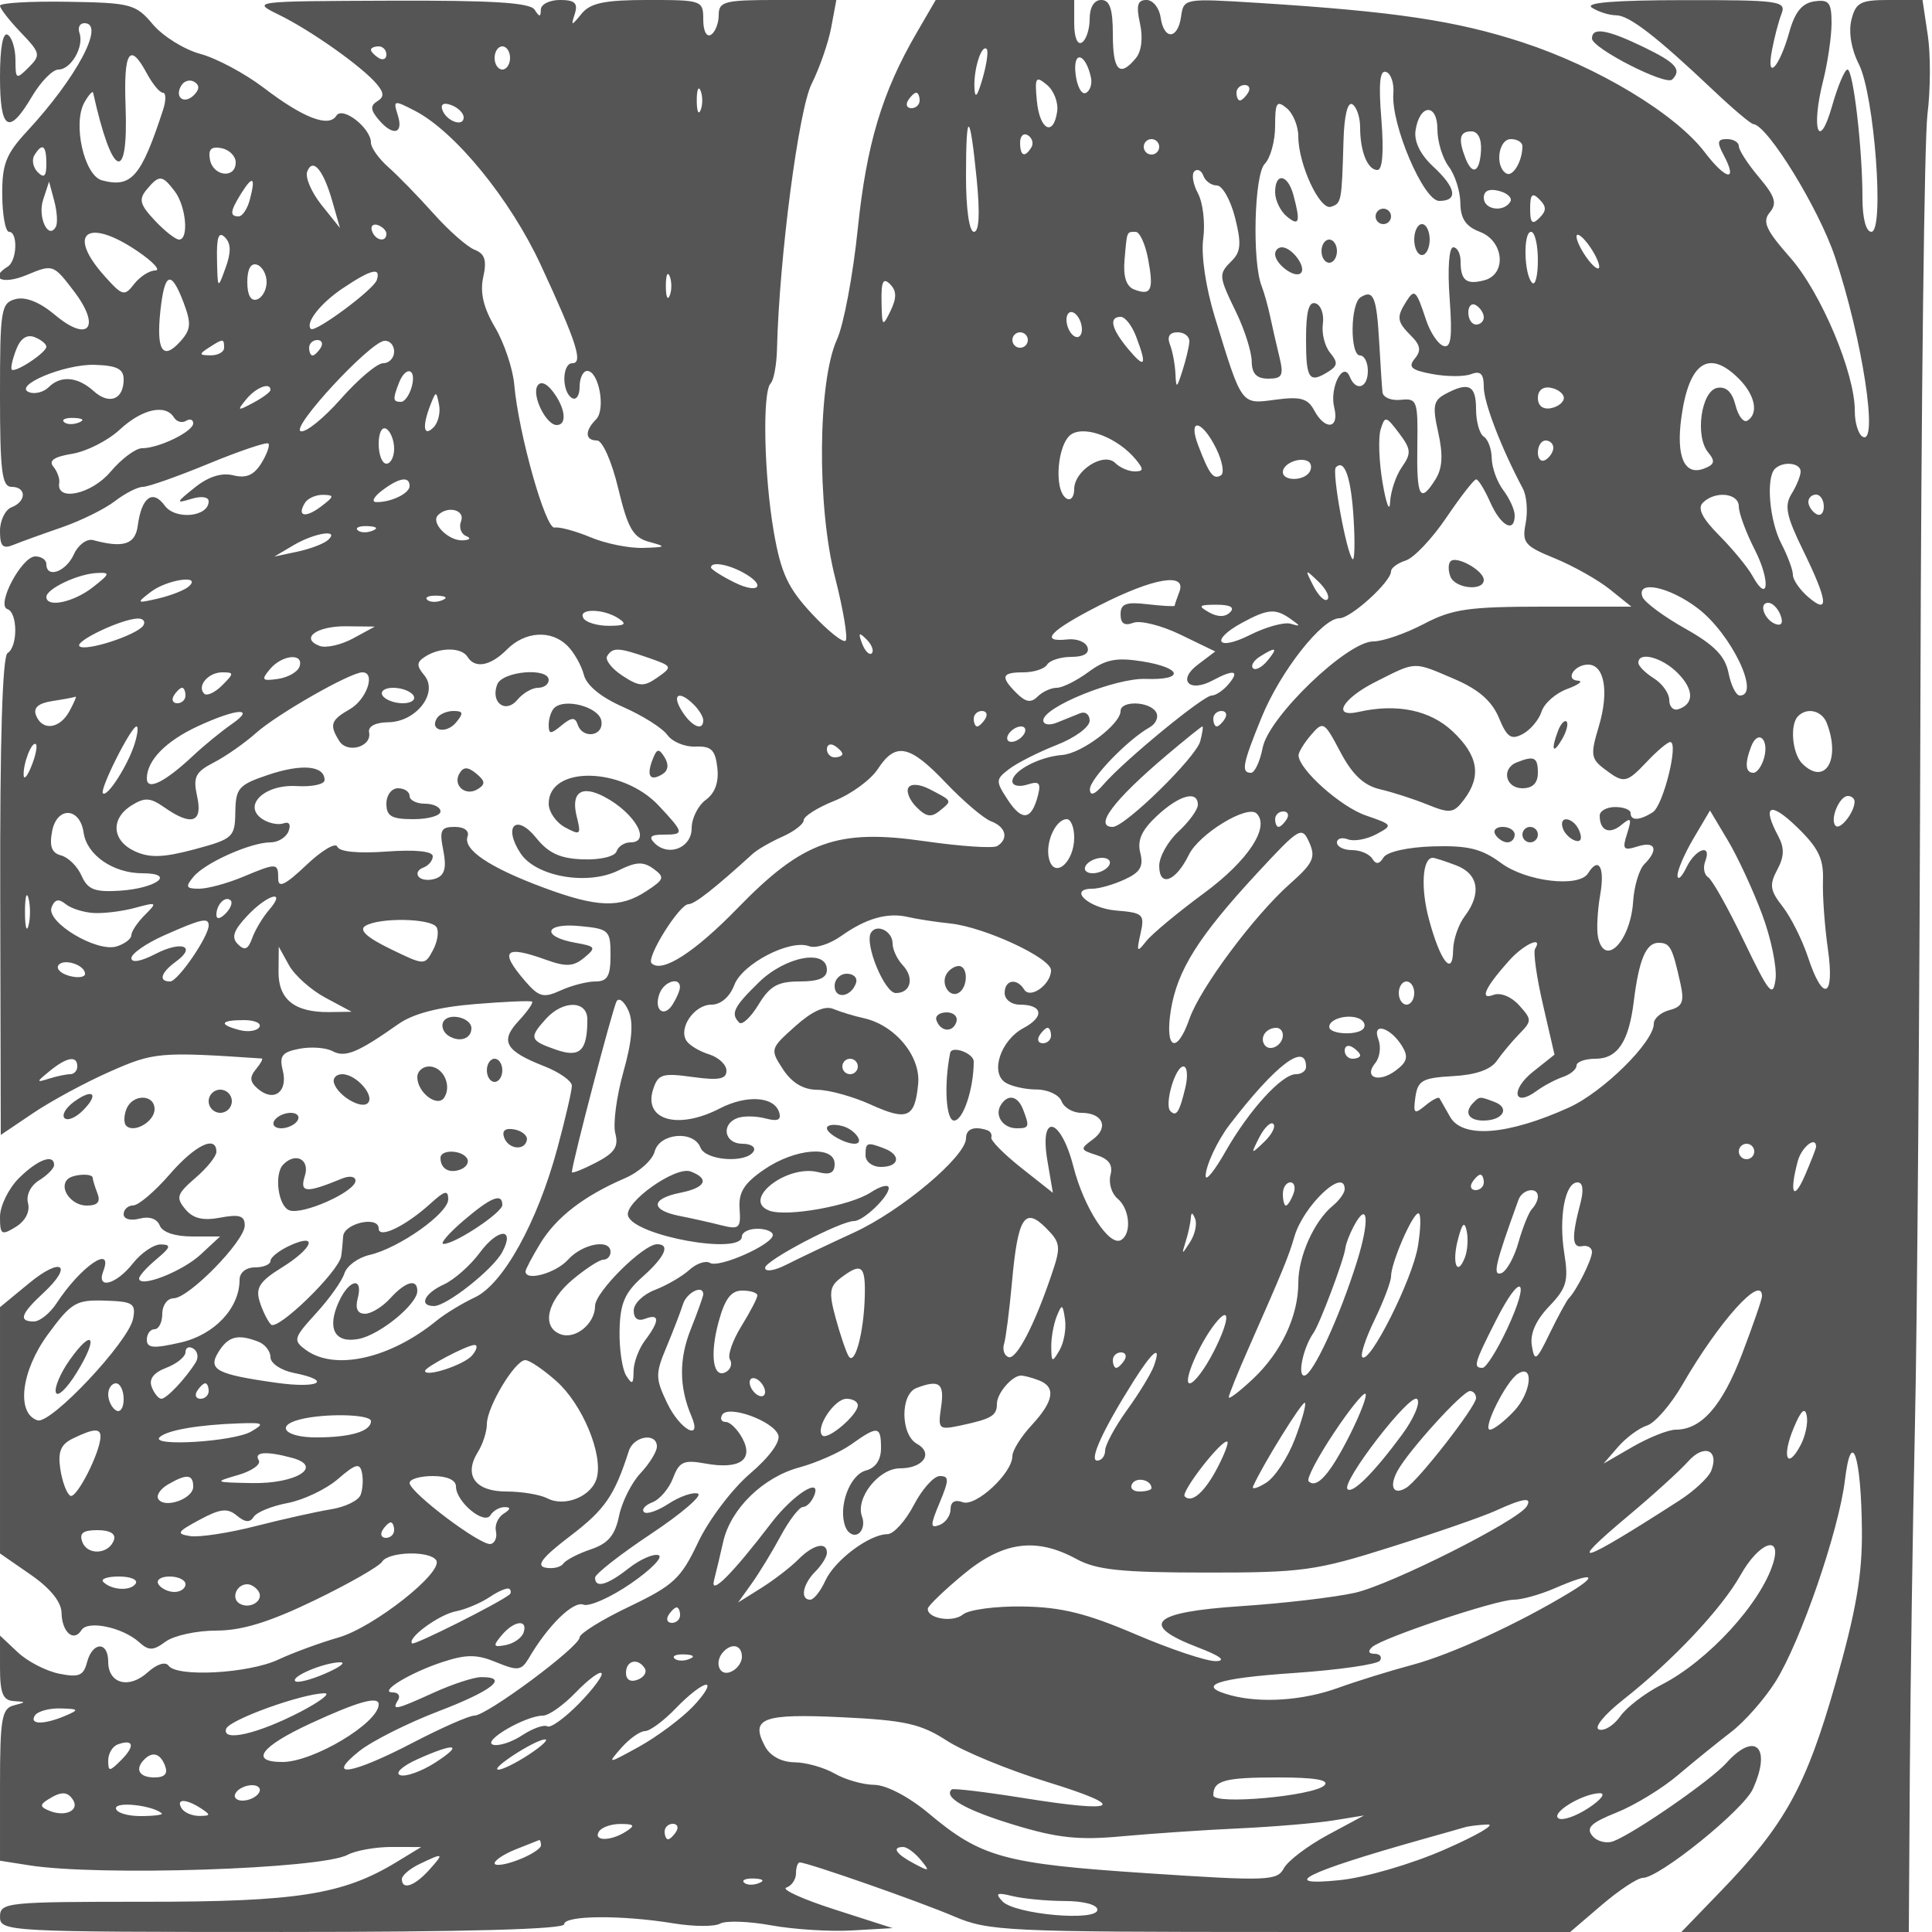 <svg xmlns="http://www.w3.org/2000/svg" version="1.0" width="250" height="250" viewBox="0 0 250 250" preserveAspectRatio="xMidYMid meet">
<g transform="translate(0,250) scale(0.01,-0.01)" fill="#555555" stroke="none">
<path d="M0 24926 c0 -36 122 -192 270 -347 254 -265 260 -292 100 -452 -160 -160 -170 -154 -170 96 0 146 -45 293 -100 327 -62 39 -100 -166 -100 -544 0 -694 113 -764 413 -256 114 193 268 350 343 350 164 0 335 299 272 475 -24 69 4 125 64 125 275 0 -98 -704 -743 -1400 -273 -295 -323 -425 -320 -825 2 -261 42 -475 88 -475 117 0 104 -375 -17 -450 -250 -155 -64 -238 244 -109 341 142 346 140 611 -207 358 -469 192 -676 -246 -307 -194 163 -377 236 -506 203 -190 -50 -203 -132 -203 -1242 0 -989 25 -1188 150 -1188 194 0 194 -189 0 -264 -82 -31 -150 -170 -150 -307 0 -199 36 -236 175 -179 96 39 378 141 625 226 248 86 557 238 688 340 132 101 294 184 362 184 67 0 451 135 852 301 401 165 748 282 771 260 22 -23 -19 -138 -91 -255 -96 -155 -196 -198 -362 -157 -152 38 -323 -16 -500 -158 -245 -196 -249 -209 -45 -147 129 40 225 27 225 -31 0 -202 -429 -245 -568 -56 -156 215 -300 109 -349 -257 -32 -246 -185 -295 -579 -189 -81 21 -193 -62 -249 -186 -102 -225 -355 -314 -355 -125 0 55 -64 100 -143 100 -176 0 -511 -632 -361 -682 134 -45 136 -487 2 -569 -67 -41 -100 -1147 -95 -3149 l7 -3086 420 283 c231 156 678 398 994 537 567 251 645 258 1963 169 21 -2 -14 -65 -76 -140 -86 -104 -78 -166 33 -258 204 -169 384 -30 315 244 -47 188 -10 237 216 280 150 29 344 15 430 -32 162 -86 326 -18 852 353 189 133 519 219 988 257 388 32 721 46 740 32 19 -14 -59 -126 -173 -249 -246 -264 -176 -389 333 -588 195 -77 355 -190 355 -252 0 -63 -84 -425 -187 -807 -258 -957 -702 -1760 -1068 -1931 -162 -76 -385 -211 -495 -301 -602 -492 -1318 -653 -1692 -379 -169 124 -161 152 131 473 172 187 337 420 368 518 31 97 177 204 325 238 382 88 1018 538 1018 720 0 123 -45 113 -225 -51 -324 -295 -675 -465 -675 -327 0 169 -449 68 -460 -103 -5 -82 -16 -197 -25 -254 -29 -200 -826 -975 -909 -885 -46 49 -113 186 -148 304 -52 171 6 258 289 433 404 250 478 455 103 284 -137 -63 -250 -152 -250 -198 0 -46 -90 -84 -200 -84 -116 0 -200 -67 -200 -160 0 -367 -324 -712 -763 -812 -351 -81 -437 -73 -437 36 0 75 45 136 100 136 55 0 100 90 100 200 0 110 66 200 146 200 197 0 921 741 921 942 0 126 -68 148 -315 102 -227 -43 -354 -12 -455 110 -124 149 -108 197 131 403 150 128 272 281 272 338 0 222 -276 88 -606 -293 -189 -218 -400 -398 -469 -400 -69 -1 -125 -52 -125 -114 0 -63 89 -88 206 -57 126 33 227 -2 261 -89 33 -87 196 -142 418 -142 l363 0 -252 -234 c-240 -222 -796 -438 -796 -309 0 34 101 145 225 249 184 154 195 188 57 191 -92 2 -256 -110 -364 -247 -215 -273 -474 -341 -382 -100 137 357 -292 63 -604 -414 -85 -130 -217 -236 -294 -236 -202 0 -170 97 120 366 396 367 240 477 -183 128 l-375 -309 0 -1593 0 -1594 396 -274 c253 -175 398 -353 400 -493 5 -252 158 -386 258 -225 81 131 531 37 746 -156 126 -113 181 -112 344 8 107 78 402 142 655 142 332 0 688 110 1270 391 444 215 838 440 875 500 82 132 621 146 701 18 95 -154 -808 -866 -1264 -998 -237 -68 -589 -197 -781 -287 -384 -179 -1310 -230 -1419 -78 -40 56 -152 21 -271 -87 -242 -219 -510 -146 -510 138 0 267 -203 262 -274 -7 -45 -174 -106 -199 -360 -148 -169 34 -410 158 -536 277 l-230 216 0 -418 c0 -326 38 -420 175 -429 167 -11 167 -13 0 -57 -152 -40 -175 -177 -175 -1027 l0 -982 375 -59 c905 -144 3778 -49 4122 135 104 56 362 102 571 102 l382 -1 -317 -193 c-693 -422 -1285 -516 -3258 -515 -1795 0 -1875 -8 -1875 -195 0 -191 93 -196 3650 -196 2367 0 3650 35 3650 100 0 116 744 122 1418 11 257 -42 527 -44 600 -3 72 41 370 31 660 -22 291 -53 763 -83 1050 -66 l522 30 -750 241 c-412 132 -694 260 -625 283 69 24 125 106 125 184 0 78 22 142 48 142 101 0 1551 -507 1999 -699 443 -190 683 -201 4220 -201 l3751 0 409 350 c225 192 464 350 531 350 213 0 1300 878 1423 1149 247 540 32 754 -341 339 -202 -226 -1186 -907 -1461 -1013 -91 -35 -214 -4 -274 69 -86 104 -18 169 314 302 233 93 592 312 797 487 205 174 514 424 686 556 172 131 429 423 572 649 324 514 820 1952 899 2608 84 696 211 321 220 -650 5 -577 -75 -1043 -343 -1982 -380 -1333 -654 -1829 -1486 -2689 l-507 -525 1471 0 1472 0 13 2075 c8 1141 37 3155 66 4475 30 1320 61 5550 71 9400 10 3850 51 7257 91 7571 40 314 42 775 4 1025 l-68 454 -428 0 c-376 0 -435 -31 -492 -257 -39 -157 -2 -381 97 -575 201 -398 333 -2168 161 -2168 -69 0 -115 175 -115 435 0 643 -119 1665 -194 1665 -35 0 -126 -214 -200 -475 -170 -595 -274 -299 -115 329 60 239 109 575 109 747 0 266 -33 308 -222 281 -159 -23 -252 -136 -325 -399 -130 -462 -302 -641 -224 -233 31 165 87 379 125 475 62 161 -37 175 -1268 173 -900 -1 -1287 -33 -1186 -98 83 -53 223 -98 312 -98 171 -2 518 -270 1265 -977 247 -234 477 -428 511 -431 186 -17 845 -1090 1056 -1717 354 -1057 569 -2459 356 -2327 -55 34 -100 183 -99 331 2 490 -436 1530 -834 1983 -316 359 -366 467 -267 586 98 118 71 206 -139 456 -144 170 -261 351 -261 402 0 50 -69 92 -154 92 -124 0 -132 -39 -41 -209 187 -350 31 -325 -247 40 -381 499 -1381 1101 -2358 1421 -858 280 -1651 399 -3417 510 -960 60 -966 59 -1000 -176 -42 -300 -223 -308 -265 -11 -18 124 -100 225 -183 225 -116 0 -135 -70 -84 -304 41 -186 20 -361 -54 -450 -209 -252 -297 -162 -297 304 0 333 -39 450 -150 450 -92 0 -150 -94 -150 -244 0 -134 -45 -272 -100 -306 -58 -36 -100 66 -100 244 l0 306 -896 0 -896 0 -247 -425 c-447 -769 -649 -1441 -762 -2540 -62 -597 -182 -1238 -268 -1426 -249 -545 -262 -2155 -26 -3079 107 -420 169 -789 137 -821 -31 -32 -228 125 -436 348 -310 333 -400 525 -493 1058 -127 733 -150 1814 -41 1924 40 40 77 239 82 442 29 1180 280 3102 449 3435 101 202 215 528 252 725 l67 359 -761 0 c-687 0 -761 -19 -761 -194 0 -107 -45 -222 -100 -256 -57 -35 -100 49 -100 194 0 251 -15 256 -714 256 -558 0 -745 -38 -858 -175 -137 -167 -142 -167 -89 0 42 134 -3 175 -192 175 -136 0 -248 -56 -249 -125 -1 -99 -17 -99 -80 -1 -58 92 -548 122 -1873 117 -1790 -7 -1794 -7 -1433 -184 413 -202 1078 -673 1263 -895 96 -115 97 -167 6 -223 -90 -56 -87 -112 13 -231 185 -224 331 -196 254 49 -63 199 -54 201 221 59 520 -269 1234 -1144 1629 -1996 463 -999 550 -1270 409 -1270 -135 0 -141 -367 -7 -450 55 -34 100 31 100 144 0 113 44 206 98 206 151 0 243 -499 115 -627 -149 -149 -143 -273 12 -273 71 0 191 -270 275 -622 125 -518 192 -633 400 -690 228 -62 222 -69 -78 -78 -181 -6 -488 56 -682 138 -194 81 -403 137 -464 125 -116 -24 -466 1215 -522 1851 -18 206 -130 538 -248 739 -151 255 -197 451 -153 651 48 217 21 302 -110 353 -95 36 -335 247 -533 469 -198 221 -461 492 -585 601 -124 110 -225 251 -225 316 0 190 -369 478 -448 349 -97 -156 -428 -29 -941 363 -242 184 -610 381 -818 437 -208 56 -484 228 -614 381 -222 264 -283 281 -1107 294 -480 8 -872 -15 -872 -51z m5000 -632 c0 -58 -45 -78 -100 -44 -55 34 -100 82 -100 106 0 24 45 44 100 44 55 0 100 -48 100 -106z m1600 -44 c0 -82 -45 -150 -100 -150 -55 0 -100 68 -100 150 0 83 45 150 100 150 55 0 100 -67 100 -150z m6115 -264 c-69 -238 -100 -273 -106 -119 -10 243 93 565 159 498 24 -24 0 -194 -53 -379z m-10815 64 c74 -137 167 -250 208 -250 41 0 42 -101 1 -225 -283 -865 -408 -1009 -788 -909 -233 60 -385 742 -226 1014 54 94 104 148 110 120 246 -1108 458 -1196 420 -175 -27 712 54 838 275 425z m12217 -53 c18 -84 -12 -174 -67 -200 -55 -26 -115 88 -133 253 -33 305 131 262 200 -53z m3913 -207 c-32 -399 390 -1390 593 -1390 250 0 220 170 -81 448 -163 152 -246 321 -225 463 51 345 283 358 283 16 0 -159 66 -376 147 -483 81 -107 148 -319 150 -471 2 -203 71 -304 253 -373 312 -119 350 -550 56 -627 -232 -61 -306 -2 -306 244 0 101 -43 183 -95 183 -55 0 -75 -277 -47 -659 37 -507 18 -650 -80 -617 -70 23 -171 174 -224 334 -129 391 -150 410 -258 239 -128 -203 -120 -259 64 -443 121 -121 133 -192 47 -295 -90 -109 -44 -149 227 -199 187 -35 413 -36 503 -1 122 46 163 4 163 -167 0 -201 227 -791 505 -1313 51 -94 67 -296 37 -450 -49 -253 -14 -295 377 -454 237 -97 557 -277 711 -400 l280 -225 -1130 0 c-978 0 -1187 -30 -1558 -225 -236 -124 -529 -225 -652 -225 -337 0 -1352 -975 -1431 -1375 -35 -179 -103 -325 -151 -325 -131 0 -110 112 137 717 243 596 783 1283 1008 1283 148 0 667 472 667 607 0 44 86 107 190 140 105 33 341 282 525 554 184 272 358 495 386 496 27 2 110 -132 183 -297 136 -307 316 -404 316 -169 0 72 -66 218 -147 325 -81 107 -148 293 -150 413 -2 121 -48 247 -103 281 -55 34 -100 194 -100 356 0 310 -95 357 -396 196 -157 -84 -170 -157 -93 -500 64 -287 54 -460 -34 -602 -201 -321 -247 -239 -237 425 9 591 -2 624 -215 601 -124 -13 -230 32 -236 100 -7 68 -26 364 -43 658 -33 575 -74 672 -239 570 -135 -83 -141 -754 -7 -754 55 0 100 -90 100 -200 0 -221 -155 -271 -234 -75 -86 212 -265 -144 -201 -399 69 -276 -117 -302 -260 -35 -83 154 -177 180 -500 137 -450 -60 -431 -86 -786 1072 -117 385 -179 798 -149 1014 27 200 -4 462 -68 583 -65 121 -86 250 -46 287 39 36 91 10 116 -59 25 -69 103 -125 174 -125 71 0 177 -186 235 -414 84 -331 76 -443 -38 -557 -179 -179 -178 -193 57 -679 106 -220 195 -501 197 -625 2 -161 63 -225 215 -225 180 0 201 41 145 275 -37 151 -91 388 -120 525 -29 138 -80 318 -112 400 -124 318 -95 1444 41 1580 73 74 134 294 134 489 0 305 21 338 150 231 83 -68 150 -233 150 -365 0 -361 278 -959 423 -911 136 46 139 61 162 857 9 325 54 507 115 469 55 -34 100 -168 100 -298 0 -313 97 -552 224 -552 66 0 84 238 51 655 -38 465 -20 643 61 614 63 -21 105 -147 94 -279z m-15520 -20 c-128 -128 -258 -29 -163 125 37 60 113 80 169 45 68 -42 66 -98 -6 -170z m11170 -211 c-48 -334 -227 -242 -263 135 -29 307 -15 329 130 208 90 -74 149 -228 133 -343z m-4614 16 c-28 -69 -50 -12 -50 125 0 138 22 194 50 125 28 -69 28 -181 0 -250z m7084 225 c-34 -55 -82 -100 -106 -100 -24 0 -44 45 -44 100 0 55 48 100 106 100 58 0 78 -45 44 -100z m-4250 -100 c0 -55 -48 -100 -106 -100 -58 0 -78 45 -44 100 34 55 82 100 106 100 24 0 44 -45 44 -100z m-5900 -219 c0 -131 -227 -49 -277 100 -24 73 21 96 119 58 87 -33 158 -104 158 -158z m6639 -806 c43 -439 31 -675 -36 -675 -61 0 -103 293 -103 717 0 873 50 858 139 -42z m707 418 c-86 -139 -146 -113 -146 63 0 86 46 128 102 93 56 -35 75 -105 44 -156z m5818 -43 c-16 -283 -113 -327 -203 -92 -95 247 -73 342 78 342 86 0 134 -96 125 -250z m-4164 50 c0 -55 -45 -100 -100 -100 -55 0 -100 45 -100 100 0 55 45 100 100 100 55 0 100 -45 100 -100z m4700 8 c0 -195 -125 -404 -210 -352 -149 92 -101 444 60 444 83 0 150 -41 150 -92z m-19100 -228 c0 -162 -30 -190 -111 -109 -61 61 -81 160 -44 220 103 168 155 130 155 -111z m2450 19 c0 -215 -291 -184 -333 35 -25 134 15 174 149 149 101 -20 184 -103 184 -184z m1251 -506 l98 -343 -238 297 c-131 164 -214 358 -186 432 72 187 209 25 326 -386z m-2040 132 c147 -194 186 -625 56 -625 -45 0 -187 111 -314 247 -193 205 -211 273 -105 400 161 194 200 192 363 -22z m973 -104 c-31 -122 -97 -221 -146 -221 -118 0 -111 66 33 297 150 239 189 213 113 -76z m-2511 -355 c-97 -177 -239 124 -165 349 l77 235 67 -250 c37 -137 46 -288 21 -334z m18820 323 c-87 -142 -343 -103 -343 52 0 91 70 122 199 88 109 -28 174 -92 144 -140z m377 -209 c-93 -93 -120 -67 -120 120 0 187 27 213 120 120 93 -93 93 -147 0 -240z m-14920 -205 c0 -117 -146 -88 -187 38 -21 61 13 95 75 75 61 -21 112 -72 112 -113z m-3221 -225 c202 -137 306 -250 230 -250 -75 0 -198 -79 -273 -175 -126 -163 -152 -156 -386 106 -494 554 -219 759 429 319z m1140 -216 c-102 -281 -103 -280 -111 111 -6 290 22 365 103 284 79 -79 81 -194 8 -395z m11938 111 c75 -399 40 -476 -181 -391 -101 39 -143 165 -125 377 33 385 26 369 144 369 53 0 126 -160 162 -355z m5043 -12 c0 -201 -33 -333 -74 -293 -106 107 -119 660 -14 660 48 0 88 -165 88 -367z m794 -83 c0 -55 -66 -13 -147 94 -81 107 -147 239 -147 294 0 55 66 13 147 -94 81 -107 147 -239 147 -294z m-17244 -200 c0 -101 -56 -202 -125 -225 -79 -26 -125 56 -125 225 0 169 46 251 125 225 69 -23 125 -124 125 -225z m1425 25 c-40 -123 -799 -685 -852 -631 -76 76 122 330 407 522 374 251 503 283 445 109z m3791 -200 c-28 -69 -50 -12 -50 125 0 138 22 194 50 125 28 -69 28 -181 0 -250z m-6289 -94 c101 -270 94 -347 -46 -502 -225 -248 -310 -115 -256 396 55 507 139 537 302 106z m9147 -103 c-104 -214 -111 -207 -117 117 -5 263 21 317 110 228 86 -86 88 -176 7 -345z m7676 -84 c0 -52 -45 -94 -100 -94 -55 0 -100 70 -100 156 0 86 45 128 100 94 55 -34 100 -104 100 -156z m-5200 -156 c0 -82 -45 -122 -100 -88 -55 34 -100 129 -100 212 0 82 45 122 100 88 55 -34 100 -129 100 -212z m702 -95 c144 -378 115 -421 -105 -157 -217 260 -252 414 -95 414 57 0 147 -115 200 -257z m-14102 -130 c0 -75 -405 -343 -448 -295 -16 18 9 133 56 255 55 146 138 203 238 165 85 -33 154 -89 154 -125z m12700 87 c0 -55 -45 -100 -100 -100 -55 0 -100 45 -100 100 0 55 45 100 100 100 55 0 100 -45 100 -100z m2090 -25 c-5 -69 -46 -237 -90 -375 -74 -230 -81 -233 -90 -33 -6 119 -37 288 -71 375 -40 104 -5 158 100 158 89 0 157 -56 151 -125z m-12490 -75 c0 -55 -79 -99 -175 -98 -150 1 -153 15 -25 98 189 122 200 122 200 0z m1250 0 c-34 -55 -82 -100 -106 -100 -24 0 -44 45 -44 100 0 55 48 100 106 100 58 0 78 -45 44 -100z m950 -50 c0 -82 -64 -150 -142 -150 -77 0 -323 -207 -546 -460 -222 -252 -457 -442 -521 -420 -133 44 895 1155 1084 1170 69 5 125 -57 125 -140z m-3500 -360 c0 -261 -187 -333 -389 -150 -207 187 -426 205 -582 49 -61 -61 -172 -91 -245 -67 -237 80 445 369 841 357 288 -9 375 -53 375 -189z m20900 10 c211 -211 260 -451 111 -543 -49 -31 -119 60 -154 200 -43 171 -121 245 -236 224 -208 -40 -291 -627 -117 -836 94 -113 83 -156 -53 -208 -254 -98 -365 152 -294 663 98 713 356 887 743 500z m-17171 -100 c-29 -110 -92 -200 -141 -200 -104 0 -108 32 -27 242 88 229 230 194 168 -42z m-1829 -46 c0 -26 -101 -101 -225 -167 -204 -109 -212 -104 -88 47 128 155 313 225 313 120z m16736 -104 c0 -55 -76 -115 -168 -132 -102 -20 -168 32 -168 132 0 100 66 152 168 132 92 -17 168 -77 168 -132z m-14627 -381 c-130 -130 -148 15 -37 298 70 176 73 176 109 -3 21 -102 -11 -234 -72 -295z m-3358 129 c35 -56 105 -75 156 -44 51 32 93 17 93 -32 0 -106 -443 -322 -661 -322 -84 0 -267 -137 -409 -305 -244 -290 -704 -391 -664 -145 10 55 -25 150 -76 212 -64 77 11 128 244 166 186 30 463 171 616 313 288 267 591 335 701 157z m-1232 -66 c-72 -29 -159 -26 -192 8 -33 33 26 56 131 52 117 -5 141 -28 61 -60z m17122 -575 c-78 -111 -146 -315 -153 -454 -6 -139 -50 -28 -97 247 -47 275 -58 586 -26 692 56 180 69 177 238 -46 157 -208 162 -262 38 -439z m-13041 237 c0 -107 -45 -194 -100 -194 -55 0 -100 115 -100 256 0 145 43 229 100 194 55 -34 100 -149 100 -256z m9595 -137 c107 -130 105 -157 -13 -157 -78 0 -191 49 -250 108 -148 148 -532 -96 -532 -338 0 -100 -45 -154 -100 -120 -171 106 -117 730 72 836 189 106 596 -57 823 -329z m1040 144 c82 -165 111 -323 64 -352 -97 -59 -151 12 -294 387 -138 363 45 336 230 -35z m4365 5 c0 -52 -45 -122 -100 -156 -55 -34 -100 8 -100 94 0 86 45 156 100 156 55 0 100 -42 100 -94z m-3154 -313 c-75 -120 -346 -121 -346 -1 0 108 217 200 327 138 42 -24 50 -86 19 -137z m570 -610 c19 -312 12 -545 -14 -518 -80 80 -271 1133 -216 1188 113 113 198 -134 230 -670z m5784 616 c0 -56 -53 -186 -117 -289 -96 -154 -68 -288 150 -734 320 -654 340 -837 67 -603 -110 94 -200 224 -200 288 0 64 -67 245 -149 403 -154 294 -202 851 -84 969 103 103 333 79 333 -34z m-18000 -188 c0 -96 -243 -213 -433 -208 -64 2 -30 69 77 150 220 167 356 189 356 58z m-1143 -263 c-205 -156 -320 -131 -211 45 36 59 142 106 235 104 148 -3 145 -21 -24 -149z m18343 -2 c0 -85 93 -337 207 -560 206 -404 177 -714 -32 -335 -60 109 -253 343 -427 519 -222 223 -286 352 -213 425 158 158 465 126 465 -49z m1100 -2 c0 -86 -45 -128 -100 -94 -55 34 -100 104 -100 156 0 52 45 94 100 94 55 0 100 -70 100 -156z m-17634 -188 c-30 -78 -1 -165 65 -192 69 -28 51 -52 -44 -56 -186 -9 -418 228 -319 326 126 127 354 67 298 -78z m-1147 -124 c-72 -29 -159 -26 -192 8 -33 33 26 56 131 52 117 -5 141 -28 61 -60z m-574 -119 c-52 -48 -230 -116 -395 -151 l-300 -64 250 148 c274 161 602 210 445 67z m5362 -417 c318 -170 218 -293 -107 -131 -165 82 -300 169 -300 192 0 77 209 45 407 -61z m-8407 -196 c-250 -195 -600 -268 -600 -124 0 104 405 297 650 309 181 10 176 -8 -50 -185z m15977 -156 c-33 -34 -115 44 -181 172 -114 224 -111 226 61 61 100 -95 154 -200 120 -233z m-14732 169 c-52 -48 -230 -118 -395 -157 -285 -66 -290 -62 -100 84 210 161 664 228 495 73z m12816 -71 c-34 -87 -61 -168 -61 -180 0 -12 -157 -3 -350 19 -280 33 -350 7 -350 -131 0 -118 51 -152 164 -109 90 35 366 -34 613 -154 l448 -217 -226 -171 c-267 -201 -111 -366 192 -204 275 148 355 130 209 -45 -68 -82 -168 -150 -221 -150 -109 0 -1131 -840 -1399 -1150 -115 -133 -174 -155 -177 -65 -3 134 487 643 774 804 83 47 120 136 81 198 -86 140 -458 150 -458 12 0 -169 -502 -548 -753 -568 -299 -23 -647 -207 -647 -341 0 -57 86 -76 192 -43 155 50 181 23 138 -144 -83 -317 -205 -334 -390 -52 -159 243 -158 264 21 400 104 79 380 218 614 310 234 91 425 232 425 313 0 81 -56 124 -125 96 -69 -28 -204 -82 -300 -121 -97 -39 -175 -26 -175 29 0 173 933 551 1325 537 508 -18 476 143 -45 227 -336 53 -474 26 -696 -138 -152 -112 -336 -204 -410 -204 -74 0 -185 -51 -248 -114 -84 -84 -153 -73 -270 43 -215 215 -197 271 88 271 134 0 272 45 306 100 34 55 175 100 314 100 159 0 236 46 208 125 -24 69 -140 114 -258 101 -374 -41 -228 114 414 441 700 357 1130 429 1033 175z m6710 -215 c431 -329 815 -1127 542 -1127 -49 0 -114 131 -146 292 -44 219 -183 362 -562 575 -276 155 -524 339 -551 408 -86 224 346 135 717 -148z m-16252 105 c-72 -29 -159 -26 -192 8 -33 33 26 56 131 52 117 -5 141 -28 61 -60z m10198 -155 c-64 -64 -159 -64 -273 0 -147 83 -132 98 98 98 178 0 239 -34 175 -98z m7122 -35 c38 -98 15 -143 -58 -119 -149 50 -231 277 -100 277 54 0 125 -71 158 -158z m-15039 -42 c117 -76 91 -97 -119 -98 -148 -1 -297 43 -331 98 -79 128 252 128 450 0z m8700 -9 c133 -94 133 -101 0 -62 -82 24 -319 -41 -525 -145 -428 -215 -520 -69 -100 159 331 179 429 187 625 48z m-14845 -84 c-77 -123 -752 -343 -827 -269 -64 64 542 352 753 358 72 2 105 -38 74 -89z m2712 -169 c-156 -84 -350 -127 -432 -96 -256 98 -39 258 346 254 l369 -4 -283 -154z m2776 -95 c86 -86 181 -255 212 -375 35 -138 222 -291 511 -418 250 -110 507 -272 570 -361 63 -88 227 -156 364 -150 203 9 256 -42 282 -273 22 -186 -29 -329 -150 -417 -100 -74 -182 -238 -182 -365 0 -255 -299 -375 -481 -193 -79 79 -48 109 111 109 280 0 277 18 -55 374 -471 504 -1425 522 -1425 26 0 -106 96 -244 214 -307 197 -106 208 -95 149 140 -79 315 61 414 360 255 394 -209 609 -588 335 -588 -78 0 -159 -53 -180 -117 -22 -66 -210 -111 -434 -103 -296 10 -447 80 -606 278 -259 321 -432 151 -203 -199 199 -304 869 -421 1269 -222 226 113 320 117 452 21 149 -109 141 -137 -92 -289 -340 -224 -638 -213 -1335 47 -696 259 -1039 490 -979 659 26 74 -41 125 -166 125 -180 0 -200 -43 -148 -304 44 -221 19 -320 -92 -362 -84 -32 -184 -24 -223 17 -39 42 -15 96 54 121 69 25 125 91 125 148 0 65 -224 88 -598 61 -369 -27 -613 -3 -637 63 -22 58 -203 -49 -402 -239 -273 -258 -363 -302 -363 -175 0 207 -16 208 -465 20 -198 -82 -449 -150 -559 -150 -170 0 -181 24 -71 156 150 181 740 444 997 444 97 0 202 65 232 145 33 86 7 127 -64 101 -66 -24 -187 -1 -270 52 -270 173 19 456 439 430 199 -12 361 23 361 78 0 186 -291 214 -722 70 -391 -131 -428 -173 -433 -485 -5 -325 -29 -347 -527 -481 -400 -107 -580 -114 -770 -27 -301 137 -322 423 -44 596 168 105 241 101 422 -26 352 -247 500 -198 425 141 -55 252 -24 315 217 440 155 80 400 252 545 381 274 245 1221 785 1376 785 177 0 56 -353 -164 -478 -246 -141 -266 -202 -134 -412 105 -165 422 -73 385 112 -16 79 81 130 250 132 363 6 651 383 464 608 -104 125 -101 170 16 244 192 121 467 118 544 -6 96 -156 297 -118 508 94 235 238 575 259 785 49z m3938 -96 c-31 -30 -87 25 -125 124 -54 142 -42 154 56 56 69 -68 99 -149 69 -180z m-2890 -59 c311 -108 314 -116 117 -254 -177 -124 -235 -121 -455 23 -138 91 -227 205 -196 254 71 115 146 112 534 -23z m8007 -40 c-70 -84 -153 -127 -184 -95 -32 32 8 100 89 151 212 134 239 117 95 -56z m-12522 -73 c-23 -69 -148 -141 -279 -160 -207 -30 -221 -14 -105 125 157 189 443 215 384 35z m17830 -81 c214 -214 219 -402 13 -471 -66 -22 -119 31 -119 118 0 86 -90 214 -200 282 -110 69 -200 159 -200 201 0 150 304 72 506 -130z m-2881 -83 c309 -133 480 -283 570 -498 105 -255 159 -291 309 -211 101 54 210 185 244 291 34 106 183 238 332 292 148 55 211 103 139 107 -172 10 -48 208 130 208 213 0 274 -350 140 -798 -110 -365 -103 -420 70 -551 256 -194 284 -189 556 97 129 137 263 249 297 250 115 4 -89 -822 -226 -909 -171 -108 -286 -112 -286 -10 0 43 -90 78 -200 78 -110 0 -200 -50 -200 -112 0 -194 126 -248 280 -120 127 105 138 89 75 -111 -66 -205 -49 -225 135 -167 233 74 276 -41 88 -229 -67 -67 -132 -283 -145 -479 -33 -521 -371 -866 -455 -464 -20 96 -7 344 29 550 62 353 -20 497 -157 275 -117 -189 -799 -109 -1126 132 -251 186 -429 229 -879 216 -329 -10 -596 -70 -642 -143 -55 -90 -98 -94 -146 -16 -38 61 -156 111 -263 111 -107 0 -194 44 -194 97 0 53 64 72 142 42 78 -30 243 0 367 66 219 117 215 122 -135 243 -324 111 -863 591 -871 776 -2 40 71 160 161 265 158 184 171 177 381 -221 155 -293 303 -432 512 -481 161 -37 439 -127 616 -199 292 -118 338 -111 472 66 228 302 184 569 -147 881 -292 276 -721 365 -1217 253 -352 -79 -213 171 215 387 538 271 484 269 1029 36z m-15951 -80 c-93 -93 -197 -141 -232 -107 -98 99 53 276 235 276 153 0 153 -13 -3 -169z m-474 -131 c0 -55 -48 -100 -106 -100 -58 0 -78 45 -44 100 34 55 82 100 106 100 24 0 44 -45 44 -100z m2950 0 c34 -55 -28 -100 -138 -100 -110 0 -228 45 -262 100 -34 55 28 100 138 100 110 0 228 -45 262 -100z m-4450 -200 c-125 -233 -354 -263 -434 -56 -38 98 30 157 214 185 149 23 283 48 299 56 15 8 -20 -75 -79 -185z m8080 80 c66 -66 120 -156 120 -200 0 -147 -151 -82 -277 120 -137 219 -34 271 157 80z m-5983 -251 c-136 -95 -359 -277 -497 -407 -368 -345 -600 -459 -600 -295 0 231 243 481 654 673 509 236 767 253 443 29z m9753 71 c-34 -55 -82 -100 -106 -100 -24 0 -44 45 -44 100 0 55 48 100 106 100 58 0 78 -45 44 -100z m3100 0 c-34 -55 -82 -100 -106 -100 -24 0 -44 45 -44 100 0 55 48 100 106 100 58 0 78 -45 44 -100z m7789 -58 c183 -476 -25 -816 -319 -522 -129 129 -162 505 -53 613 118 119 310 71 372 -91z m-21897 -267 c-88 -280 -355 -696 -410 -640 -47 47 364 865 435 865 25 0 14 -101 -25 -225z m11508 125 c-34 -55 -107 -100 -162 -100 -55 0 -72 45 -38 100 34 55 107 100 162 100 55 0 72 -45 38 -100z m2281 -91 c-54 -209 -974 -1109 -1133 -1109 -249 0 11 346 695 925 244 206 453 375 466 375 12 0 0 -86 -28 -191z m7298 -209 c-29 -110 -92 -200 -141 -200 -103 0 -113 120 -28 341 86 223 232 100 169 -141z m-22421 -110 c-52 -132 -98 -187 -102 -123 -8 156 108 452 159 402 21 -22 -4 -148 -57 -279z m10492 154 c0 -24 -45 -44 -100 -44 -55 0 -100 48 -100 106 0 58 45 78 100 44 55 -34 100 -82 100 -106z m1340 -375 c226 -237 489 -461 585 -497 192 -72 230 -226 79 -320 -53 -32 -475 -4 -938 63 -1129 163 -1577 3 -2421 -866 -559 -575 -982 -846 -1114 -713 -72 72 360 764 478 764 79 0 339 204 830 651 61 56 235 156 386 223 151 67 275 163 275 213 0 50 178 163 396 250 218 87 471 272 562 411 231 353 411 317 882 -179z m3260 -283 c0 -62 -112 -217 -250 -345 -137 -127 -250 -327 -250 -445 0 -283 214 -204 383 142 133 273 758 654 878 535 175 -176 -112 -611 -681 -1030 -338 -249 -675 -529 -749 -623 -119 -151 -127 -140 -73 98 56 251 36 271 -316 300 -357 30 -630 282 -305 282 84 0 271 53 414 119 203 92 249 169 204 345 -41 164 19 296 218 481 290 269 527 332 527 141z m8498 39 c-2 -137 -186 -370 -245 -311 -79 78 47 386 158 386 49 0 88 -34 87 -75z m-409 -1020 c-7 -195 22 -591 63 -880 92 -638 -61 -705 -256 -113 -75 226 -223 522 -329 657 -163 208 -174 281 -70 476 92 171 95 283 13 436 -214 401 -106 454 241 118 280 -271 348 -411 338 -694z m-22507 620 c41 -289 383 -525 760 -525 442 0 184 -196 -297 -226 -321 -20 -411 16 -490 195 -53 120 -172 238 -265 262 -121 32 -153 117 -116 312 62 326 361 313 408 -18z m15568 175 c-34 -55 -82 -100 -106 -100 -24 0 -44 45 -44 100 0 55 48 100 106 100 58 0 78 -45 44 -100z m6151 -1230 c117 -312 195 -692 174 -844 -33 -242 -83 -180 -407 493 -203 424 -412 796 -464 829 -52 32 -70 124 -39 205 91 237 -124 168 -243 -78 -60 -124 -112 -171 -115 -106 -4 66 89 282 206 481 l214 362 231 -387 c127 -212 326 -642 443 -955z m-8901 992 c0 -321 -256 -540 -325 -278 -54 208 83 516 230 516 52 0 95 -107 95 -238z m2790 -600 c-462 -410 -1160 -1347 -1299 -1746 -163 -467 -321 -396 -241 109 83 519 356 954 1113 1772 556 600 583 616 679 401 86 -193 50 -269 -252 -536z m-2340 238 c-34 -55 -129 -100 -212 -100 -82 0 -122 45 -88 100 34 55 129 100 212 100 82 0 122 -45 88 -100z m4493 2 c289 -109 332 -365 110 -658 -81 -107 -148 -304 -150 -439 -4 -354 -168 -144 -314 405 -108 405 -83 790 51 790 26 0 162 -44 303 -98z m-18474 -777 c-25 -96 -46 -18 -46 175 0 193 21 271 46 175 25 -96 25 -254 0 -350z m841 161 c132 -8 375 22 539 67 284 77 290 72 125 -93 -96 -96 -174 -213 -174 -260 0 -48 -85 -113 -189 -146 -258 -82 -917 313 -844 505 40 103 92 116 180 44 68 -57 231 -109 363 -117z m1708 -8 c-71 -71 -118 -77 -118 -15 0 134 118 252 185 185 28 -28 -2 -105 -67 -170z m563 47 c-83 -96 -181 -261 -219 -367 -52 -145 -97 -163 -184 -76 -87 87 -58 177 121 367 264 281 517 349 282 76z m8817 -175 c442 -47 1302 -446 1302 -605 0 -183 -268 -377 -347 -250 -96 155 -253 127 -253 -45 0 -82 87 -150 194 -150 300 0 326 -156 50 -303 -297 -159 -435 -578 -233 -706 77 -48 258 -89 403 -89 146 -1 291 -69 322 -152 32 -82 146 -150 255 -150 279 0 362 -189 150 -344 -168 -123 -165 -135 49 -203 160 -51 214 -128 179 -259 -26 -103 15 -239 91 -303 158 -131 187 -450 48 -536 -151 -93 -482 414 -618 948 -165 641 -443 706 -337 79 l71 -417 -410 324 c-225 178 -399 355 -387 393 13 37 -11 79 -52 93 -171 57 -275 17 -275 -104 0 -234 -838 -939 -1450 -1220 -330 -152 -724 -339 -875 -416 -156 -79 -275 -97 -275 -40 0 93 973 605 1152 605 119 0 448 314 448 427 0 53 -105 27 -233 -57 -266 -174 -1090 -321 -1314 -235 -363 139 231 603 637 497 149 -39 210 -9 210 106 0 244 -509 204 -910 -70 -263 -180 -335 -296 -320 -510 18 -251 -4 -271 -237 -213 -141 36 -386 91 -545 122 -374 75 -368 222 12 298 331 66 388 180 137 276 -194 75 -866 -403 -810 -575 85 -260 1473 -510 1473 -266 0 55 90 100 200 100 110 0 200 -37 200 -81 0 -122 -698 -432 -813 -361 -55 34 -176 -7 -268 -91 -93 -84 -293 -200 -444 -258 -151 -57 -275 -177 -275 -267 0 -104 54 -143 150 -106 188 72 187 -29 -3 -280 -81 -107 -148 -287 -149 -400 -1 -168 -18 -179 -95 -57 -52 82 -91 346 -86 586 7 348 67 488 296 692 292 260 365 423 190 423 -179 0 -803 -620 -803 -798 0 -231 -256 -440 -449 -366 -247 94 -173 428 157 705 169 142 349 259 400 259 50 0 92 45 92 100 0 174 -362 108 -550 -100 -158 -175 -550 -284 -550 -152 0 26 86 189 191 362 207 339 562 614 1093 843 184 79 358 235 387 346 63 240 505 279 593 51 64 -168 589 -206 686 -50 34 55 -31 100 -144 100 -232 0 -281 250 -66 332 78 30 241 28 364 -4 162 -43 210 -20 177 82 -68 204 -423 225 -769 46 -538 -278 -987 -151 -862 244 64 201 117 218 511 164 340 -47 439 -28 439 81 0 78 -101 173 -225 212 -124 38 -256 118 -293 176 -106 166 103 467 324 467 121 0 237 100 296 255 105 276 722 595 969 501 81 -31 267 28 413 132 324 230 601 308 866 246 110 -26 356 -64 548 -84z m-9598 -25 c-1 -146 -399 -725 -499 -725 -154 0 -121 113 74 256 276 201 76 276 -266 99 -185 -96 -309 -118 -309 -53 0 58 191 191 425 295 481 214 575 235 575 128z m2949 -23 c33 -54 12 -188 -47 -298 -106 -198 -109 -198 -553 18 -300 146 -407 243 -323 296 177 112 851 101 923 -16z m2251 -363 c0 -270 -40 -339 -195 -339 -108 0 -310 -52 -450 -116 -221 -101 -280 -86 -455 115 -345 398 -273 476 261 283 264 -95 358 -90 498 25 159 132 150 147 -110 193 -449 79 -407 261 50 217 382 -36 401 -54 401 -378z m11964 84 c-26 -43 19 -368 102 -724 l149 -646 -279 -222 c-292 -233 -251 -465 44 -250 93 69 249 151 345 184 96 32 175 98 175 147 0 48 111 88 246 88 283 0 430 219 494 735 67 546 159 765 320 765 151 0 180 -54 286 -533 50 -230 24 -294 -142 -337 -112 -29 -204 -108 -204 -176 0 -237 -656 -885 -1100 -1086 -792 -358 -1377 -403 -1537 -118 -62 110 -123 218 -136 239 -12 22 -95 -21 -184 -95 -143 -118 -158 -105 -128 111 31 214 92 248 485 270 296 16 491 84 570 200 67 96 198 253 292 349 161 164 161 185 -5 368 -101 112 -242 169 -333 134 -185 -71 -106 99 208 449 189 209 439 321 332 148z m-15652 -634 l338 -181 -282 -4 c-455 -7 -668 162 -664 525 l3 321 133 -241 c74 -132 286 -321 472 -420z m-3112 310 c0 -44 -89 -57 -199 -28 -109 28 -175 90 -147 136 61 98 346 9 346 -108z m7698 -174 c0 -41 -43 -141 -94 -222 -115 -182 -250 -68 -169 143 59 156 266 218 263 79z m9502 -75 c0 -82 -45 -150 -100 -150 -55 0 -100 68 -100 150 0 83 45 150 100 150 55 0 100 -67 100 -150z m-10234 -1022 c-89 -318 -136 -676 -104 -795 45 -171 -9 -252 -252 -378 -171 -88 -310 -143 -310 -122 0 105 530 2130 579 2211 31 52 100 -3 153 -122 67 -152 48 -389 -66 -794z m-466 680 c0 -408 -95 -499 -408 -390 -339 118 -350 153 -127 399 221 244 535 239 535 -9z m10047 -112 c-61 -99 -447 -84 -447 17 0 99 226 166 374 112 69 -25 102 -83 73 -129z m-14291 13 c-31 -49 -146 -67 -256 -38 -275 72 -251 129 56 129 141 0 231 -41 200 -91z m10244 -109 c0 -55 -48 -100 -106 -100 -58 0 -78 45 -44 100 34 55 82 100 106 100 24 0 44 -45 44 -100z m3000 6 c0 -136 -176 -225 -240 -122 -60 97 26 216 157 216 46 0 83 -42 83 -94z m1543 -143 c84 -137 66 -205 -83 -316 -222 -165 -420 -90 -263 99 58 71 76 208 39 305 -88 228 156 158 307 -88z m-543 -119 c0 -24 -45 -44 -100 -44 -55 0 -100 48 -100 106 0 58 45 78 100 44 55 -34 100 -82 100 -106z m-700 -150 c0 -52 -59 -94 -131 -94 -183 0 -606 -465 -911 -1000 -140 -247 -256 -391 -257 -318 -1 130 151 457 308 662 598 780 991 1078 991 750z m-15900 6 c0 -55 -41 -100 -92 -100 -50 0 -174 -26 -275 -58 -167 -53 -167 -45 11 100 222 181 356 203 356 58z m14338 -275 c-76 -317 -116 -380 -193 -303 -82 81 62 578 168 578 50 0 61 -124 25 -275z m1019 -702 c-172 -165 -175 -163 -61 61 66 128 148 206 181 172 34 -33 -20 -138 -120 -233z m6343 -123 c0 -55 -45 -100 -100 -100 -55 0 -100 45 -100 100 0 55 45 100 100 100 55 0 100 -45 100 -100z m800 61 c0 -21 -66 -189 -146 -375 -148 -339 -202 -226 -91 189 49 183 237 331 237 186z m-4300 -461 c0 -55 -48 -100 -106 -100 -58 0 -78 45 -44 100 34 55 82 100 106 100 24 0 44 -45 44 -100z m-2464 -150 c-31 -82 -75 -150 -97 -150 -21 0 -39 68 -39 150 0 83 44 150 97 150 53 0 71 -67 39 -150z m664 62 c0 -48 -70 -146 -157 -217 -241 -201 -443 -653 -443 -993 0 -432 -221 -901 -588 -1246 -171 -161 -312 -268 -312 -237 0 31 117 321 260 644 440 996 515 1179 590 1437 117 401 650 903 650 612z m3049 -187 c-115 -436 -108 -577 26 -550 69 14 125 -21 125 -76 0 -99 -201 -500 -300 -599 -27 -28 -138 -230 -245 -450 -175 -361 -198 -377 -233 -164 -26 155 51 329 223 509 227 237 254 329 197 685 -75 467 9 920 171 920 70 0 83 -99 36 -275z m-549 92 c0 -46 -34 -117 -75 -159 -41 -41 -120 -236 -176 -433 -55 -198 -156 -377 -223 -400 -115 -38 -79 117 223 950 50 139 251 172 251 42z m-6286 -990 c-225 -670 -462 -1125 -564 -1088 -55 20 -81 98 -57 174 23 75 68 430 101 787 76 847 163 988 439 712 190 -190 197 -243 81 -585z m1786 402 c-109 -170 -112 -170 -58 4 32 101 62 236 66 300 6 84 21 83 57 -4 27 -67 -2 -202 -65 -300z m2160 -250 c-227 -726 -575 -1479 -684 -1479 -90 0 -11 365 119 550 83 117 397 954 414 1100 6 55 55 183 109 284 184 343 208 76 42 -455z m788 196 c-69 -425 -624 -1532 -720 -1436 -28 28 44 247 161 487 116 241 211 492 211 559 0 175 278 815 354 815 35 0 32 -191 -6 -425z m608 -145 c-100 -261 -172 -76 -90 233 55 212 85 239 113 106 21 -99 11 -252 -23 -339z m-7766 -505 c-12 -471 -129 -905 -209 -774 -33 54 -108 275 -167 491 -91 333 -82 410 64 521 270 205 323 164 312 -238z m8310 -425 c-129 -275 -271 -500 -317 -500 -124 0 -107 60 174 613 328 649 453 550 143 -113z m-10400 452 c0 -26 -73 -229 -161 -451 -155 -386 -152 -752 8 -1126 144 -337 -149 -178 -315 171 -152 318 -153 378 -7 725 87 209 183 458 213 554 49 153 262 256 262 127z m700 -15 c0 -35 -93 -214 -207 -398 -114 -185 -181 -378 -148 -430 32 -52 12 -124 -44 -158 -171 -106 -221 204 -104 639 82 303 162 410 307 410 108 0 196 -28 196 -63z m13000 -10 c0 -40 -117 -378 -259 -750 -256 -671 -525 -977 -858 -977 -94 0 -343 -99 -552 -219 l-381 -220 188 217 c104 119 272 244 375 276 102 33 308 270 457 528 473 819 1030 1438 1030 1145z m-21078 -291 c-57 -298 -1066 -1371 -1237 -1315 -278 91 -212 639 134 1111 303 413 365 450 738 438 364 -11 403 -36 365 -234z m11988 -408 c-95 -162 -104 -159 -107 39 -2 119 30 299 71 400 67 165 77 161 107 -39 18 -122 -14 -302 -71 -400z m1995 -18 c-115 -226 -254 -410 -310 -410 -97 0 124 517 332 777 197 247 185 38 -22 -367z m-12363 129 c87 -33 158 -124 158 -202 0 -78 135 -169 300 -202 512 -102 329 -206 -225 -128 -779 110 -891 170 -746 402 125 200 249 232 513 130z m-809 -267 c-130 -209 -377 -472 -445 -472 -36 0 -93 69 -125 153 -39 102 24 185 189 248 136 52 248 143 248 202 0 60 46 81 102 46 56 -35 70 -114 31 -177z m3576 89 c-101 -121 -609 -289 -609 -200 0 48 536 330 637 335 48 2 36 -59 -28 -135z m8441 -61 c-34 -55 -82 -100 -106 -100 -24 0 -44 45 -44 100 0 55 48 100 106 100 58 0 78 -45 44 -100z m381 -75 c-34 -96 -190 -353 -347 -570 -156 -217 -284 -453 -284 -525 0 -71 -46 -130 -103 -130 -108 0 74 398 469 1025 252 400 368 487 265 200z m-7728 -200 c334 -300 600 -940 520 -1247 -62 -239 -414 -385 -641 -266 -93 48 -331 88 -529 88 -405 0 -557 210 -369 512 64 102 116 265 116 362 1 222 364 826 497 826 55 0 237 -124 406 -275z m12389 -384 c-125 -133 -265 -241 -312 -241 -104 0 205 622 359 722 215 140 177 -242 -47 -481z m-9692 247 c0 -55 -45 -72 -100 -38 -55 34 -100 107 -100 162 0 55 45 72 100 38 55 -34 100 -107 100 -162z m3542 151 c225 -86 196 -269 -92 -580 -137 -148 -250 -328 -250 -400 0 -222 -475 -662 -644 -597 -99 37 -156 4 -156 -91 0 -82 -64 -174 -142 -204 -123 -47 -123 -7 1 289 123 296 124 344 2 344 -78 0 -229 -169 -336 -375 -108 -206 -261 -376 -342 -377 -236 -2 -683 -338 -804 -603 -61 -135 -149 -245 -195 -245 -134 0 -97 201 66 364 83 83 150 192 150 243 0 149 -178 108 -371 -87 -98 -99 -314 -265 -478 -368 l-300 -188 174 243 c96 134 266 412 377 618 111 206 241 375 289 375 48 0 114 69 146 152 94 244 -278 5 -554 -356 -505 -661 -797 -954 -744 -746 28 110 82 335 119 500 96 426 515 835 986 962 222 60 524 194 671 298 343 245 385 239 385 -48 0 -153 -70 -257 -195 -290 -211 -55 -364 -474 -266 -728 33 -86 108 -127 167 -90 59 36 81 136 49 220 -91 237 215 626 491 626 303 0 437 196 218 318 -212 119 -216 640 -6 721 297 114 365 63 320 -243 -43 -294 -34 -302 264 -239 390 84 458 125 458 279 0 135 196 364 312 364 39 0 143 -27 230 -61z m-11842 -245 c0 -113 -45 -178 -100 -144 -55 34 -100 127 -100 206 0 79 45 144 100 144 55 0 100 -93 100 -206z m1100 106 c0 -55 -48 -100 -106 -100 -58 0 -78 45 -44 100 34 55 82 100 106 100 24 0 44 -45 44 -100z m14759 -583 c-253 -498 -423 -687 -526 -584 -29 29 115 306 320 614 204 309 392 541 416 517 25 -24 -70 -270 -210 -547z m681 16 c-359 -487 -639 -767 -703 -703 -87 87 809 1250 900 1167 47 -44 -41 -253 -197 -464z m960 476 c0 -108 -741 -1061 -902 -1160 -167 -103 -227 10 -115 217 139 258 843 1034 938 1034 44 0 79 -41 79 -91z m-8000 -94 c0 -124 -392 -457 -459 -390 -95 95 155 475 313 475 80 0 146 -38 146 -85z m5655 -438 c-92 -240 -259 -494 -372 -564 -112 -71 -188 -91 -168 -46 119 271 640 1111 670 1081 20 -20 -39 -232 -130 -471z m-6685 56 c33 -86 -111 -285 -366 -503 -231 -198 -533 -597 -670 -886 -222 -470 -317 -558 -891 -833 -354 -169 -643 -348 -643 -399 0 -120 -1200 -1012 -1362 -1012 -68 0 -426 -158 -795 -350 -791 -412 -1142 -468 -695 -110 164 131 626 363 1025 516 697 266 923 446 552 442 -96 -1 -371 -91 -611 -200 -497 -226 -550 -237 -464 -98 34 55 4 100 -66 100 -199 0 222 257 647 395 306 100 442 99 692 -5 277 -114 324 -108 420 54 247 422 575 743 706 692 77 -29 354 94 615 274 262 180 422 345 357 366 -66 22 -238 -54 -384 -168 -279 -220 -437 -264 -437 -123 0 47 326 302 724 567 399 265 671 500 606 521 -65 22 -234 -37 -377 -130 -143 -94 -287 -143 -320 -109 -34 34 16 91 110 127 95 37 215 178 266 313 81 213 139 239 418 188 442 -80 629 46 480 325 -63 117 -160 213 -216 213 -57 0 -77 42 -45 94 80 128 655 -79 724 -261z m13228 -136 c-174 -326 -244 -148 -88 225 94 227 146 276 169 158 19 -93 -18 -266 -81 -383z m-18498 314 c0 -132 -265 -211 -708 -211 -398 0 -536 148 -217 231 320 84 925 70 925 -20z m-1550 -135 c-225 -132 -1315 -199 -1184 -73 93 90 500 161 1034 179 313 11 329 -1 150 -106z m-1950 -64 c0 -202 -313 -816 -391 -767 -47 29 -105 185 -129 347 -33 224 6 318 163 394 265 129 357 136 357 26z m7200 -131 c0 -65 -95 -219 -211 -343 -117 -124 -242 -374 -279 -555 -51 -249 -141 -356 -364 -431 -163 -55 -324 -138 -358 -186 -34 -47 -138 -70 -232 -51 -124 26 -35 137 326 412 446 340 569 519 755 1098 63 195 363 242 363 56z m7258 -265 c-167 -323 -335 -472 -428 -380 -56 56 490 756 552 708 18 -14 -38 -162 -124 -328z m6386 -45 c-34 -89 -222 -265 -419 -391 -1292 -832 -1486 -890 -655 -194 319 267 667 583 773 702 205 231 405 154 301 -117z m-18367 165 c415 -111 60 -337 -514 -327 -493 9 -500 13 -184 104 180 52 301 138 269 191 -68 109 96 122 429 32z m889 -480 c-28 -73 -200 -157 -383 -186 -183 -30 -620 -127 -972 -217 -351 -90 -733 -148 -850 -130 -185 29 -171 54 121 211 269 145 361 155 483 54 106 -89 170 -93 218 -16 37 60 235 141 439 179 204 39 497 178 650 310 229 198 284 213 311 84 19 -86 11 -216 -17 -289z m-2166 106 c0 -157 -372 -288 -452 -159 -29 47 27 131 125 188 242 141 327 134 327 -29z m3400 3 c0 -198 365 -502 446 -372 36 59 119 106 185 105 82 -1 77 -27 -14 -85 -73 -46 -118 -148 -100 -227 18 -78 -12 -152 -67 -165 -124 -30 -1050 667 -1050 790 0 49 135 89 300 89 185 0 300 -52 300 -135z m9000 -21 c0 -24 -70 -44 -156 -44 -86 0 -128 46 -93 102 57 92 249 48 249 -58z m4855 -237 c-117 -188 -1759 -1014 -2224 -1118 -264 -59 -931 -137 -1481 -173 -1147 -76 -1316 -239 -550 -533 289 -110 373 -174 234 -178 -119 -3 -586 153 -1037 346 -635 272 -966 354 -1461 361 -351 6 -700 -41 -775 -103 -132 -109 -467 -53 -455 77 4 35 209 233 457 439 514 428 942 487 1467 201 259 -141 578 -174 1670 -175 1253 -1 1426 23 2400 331 578 182 1185 393 1350 468 361 165 481 182 405 57z m-14655 -307 c0 -55 -48 -100 -106 -100 -58 0 -78 45 -44 100 34 55 82 100 106 100 24 0 44 -45 44 -100z m-3625 -125 c-62 -187 -341 -207 -409 -30 -44 115 6 155 195 155 160 0 240 -47 214 -125z m21470 -300 c-158 -520 -845 -1269 -1445 -1575 -213 -109 -454 -293 -535 -410 -82 -116 -205 -193 -274 -170 -70 23 64 189 313 386 641 504 1273 1176 1518 1612 238 424 538 535 423 157z m-21189 -266 c-63 -100 -311 -88 -420 21 -38 39 53 70 203 70 150 0 247 -41 217 -91z m644 -9 c0 -55 -65 -100 -144 -100 -79 0 -172 45 -206 100 -34 55 31 100 144 100 113 0 206 -45 206 -100z m17925 -99 c-662 -403 -1538 -807 -2049 -944 -289 -77 -723 -212 -964 -299 -451 -163 -994 -200 -1387 -95 -465 125 -192 220 827 289 578 40 1076 112 1105 160 30 48 -2 88 -71 88 -78 0 -89 33 -31 87 132 120 1606 613 1834 613 104 0 339 66 525 146 482 210 590 186 211 -45z m-16979 6 c74 -120 -114 -238 -248 -156 -111 69 -38 249 102 249 49 0 114 -42 146 -93z m3246 -41 c-134 -109 -1232 -660 -1260 -632 -68 69 348 374 568 416 125 24 322 108 439 186 116 78 230 125 253 103 23 -21 23 -54 0 -73z m2208 -266 c0 -55 -48 -100 -106 -100 -58 0 -78 45 -44 100 34 55 82 100 106 100 24 0 44 -45 44 -100z m-2025 -225 c-23 -69 -126 -141 -230 -162 -163 -31 -171 -14 -55 125 159 192 344 215 285 37z m2825 -314 c0 -77 -67 -166 -150 -197 -150 -58 -212 141 -83 269 112 112 233 75 233 -72z m-681 -29 c-72 -29 -159 -26 -192 8 -33 33 26 56 131 52 117 -5 141 -28 61 -60z m-4709 -187 c-187 -82 -362 -126 -390 -99 -59 60 370 240 580 244 83 1 -3 -64 -190 -145z m4134 65 c30 -49 -12 -115 -95 -146 -90 -35 -149 0 -149 89 0 162 156 199 244 57z m-850 -452 c-185 -189 -371 -323 -412 -297 -42 26 -189 -26 -326 -116 -137 -90 -307 -144 -378 -121 -141 48 425 376 648 376 75 0 265 135 423 299 158 164 308 277 334 251 26 -26 -104 -202 -289 -392z m1472 -41 c-149 -155 -461 -388 -693 -517 -415 -229 -419 -229 -233 -17 105 119 243 217 307 217 63 0 245 135 403 300 158 165 332 300 387 300 55 0 -22 -127 -171 -283z m-5079 -68 c-551 -286 -1019 -394 -961 -220 39 117 982 457 1274 460 83 1 -58 -107 -313 -240z m1013 97 c0 -240 -845 -746 -1245 -746 -431 0 -285 199 370 502 607 280 875 355 875 244z m-4050 -146 c-278 -119 -474 -119 -400 0 34 55 183 97 331 93 240 -6 248 -16 69 -93z m11403 -325 c218 -141 802 -381 1297 -533 1059 -326 936 -408 -310 -208 -489 78 -906 128 -925 111 -112 -101 181 -268 802 -457 568 -173 843 -202 1407 -149 386 35 1067 82 1514 102 446 21 992 67 1212 102 l400 65 -472 -254 c-259 -140 -513 -333 -565 -429 -87 -164 -209 -168 -1778 -64 -1842 122 -2138 203 -2819 775 -255 213 -545 365 -700 368 -147 1 -378 67 -516 146 -137 79 -372 145 -521 146 -168 3 -313 81 -380 206 -195 365 -33 426 992 377 819 -39 1024 -85 1362 -304z m-10684 -249 c-154 -154 -169 -154 -169 -6 0 90 56 183 125 208 204 73 225 -21 44 -202z m5281 74 c-165 -109 -345 -199 -400 -199 -124 0 462 382 600 391 55 4 -35 -83 -200 -192z m-1223 -111 c-178 -113 -381 -185 -450 -159 -70 26 30 118 223 205 494 222 608 199 227 -46z m-3491 -39 c39 -102 -5 -150 -139 -150 -197 0 -256 107 -130 233 108 108 208 77 269 -83z m15002 -252 c-139 -139 -1438 -256 -1438 -129 0 192 143 231 837 231 478 0 670 -33 601 -102z m-13788 -98 c-34 -55 -129 -100 -212 -100 -82 0 -122 45 -88 100 34 55 129 100 212 100 82 0 122 -45 88 -100z m-2404 -93 c82 -132 -97 -219 -295 -143 -134 51 -141 81 -34 148 173 111 258 109 329 -5z m19610 -102 c-161 -106 -336 -167 -388 -135 -109 67 307 321 532 326 83 1 18 -84 -144 -191z m-18464 -69 c23 -20 -101 -36 -275 -36 -174 0 -317 46 -317 102 0 90 472 37 592 -66z m508 64 c129 -84 127 -97 -19 -98 -93 -1 -197 43 -231 98 -78 127 54 127 250 0z m5500 -300 c-197 -127 -429 -127 -350 0 34 55 160 99 281 98 178 -1 191 -19 69 -98z m650 0 c-34 -55 -82 -100 -106 -100 -24 0 -44 45 -44 100 0 55 48 100 106 100 58 0 78 -45 44 -100z m9936 -236 c-427 -187 -1023 -360 -1350 -393 -816 -83 -438 104 1064 527 248 69 495 140 550 156 55 17 190 33 300 37 110 4 -144 -144 -564 -327z m-11686 58 c0 -43 -135 -129 -300 -191 -165 -63 -300 -81 -300 -42 0 40 124 121 275 181 151 60 286 114 300 119 14 6 25 -24 25 -67z m4913 -188 c124 -151 116 -156 -88 -47 -233 124 -290 213 -137 213 48 0 149 -75 225 -166z m-6363 -134 c-188 -208 -350 -261 -350 -115 0 46 101 133 225 193 318 153 328 147 125 -78z m4269 -168 c-72 -29 -159 -26 -192 8 -33 33 26 56 131 52 117 -5 141 -28 61 -60z m3956 -231 c247 0 425 -48 425 -113 0 -156 -1070 -60 -1229 109 -98 105 -73 118 129 68 138 -34 441 -63 675 -64z"/>
<path d="M16500 22512 c0 -103 68 -244 150 -312 162 -135 181 -75 87 275 -73 273 -237 298 -237 37z"/>
<path d="M17800 22200 c0 -55 45 -100 100 -100 55 0 100 45 100 100 0 55 -45 100 -100 100 -55 0 -100 -45 -100 -100z"/>
<path d="M18300 21900 c0 -110 45 -200 100 -200 55 0 100 90 100 200 0 110 -45 200 -100 200 -55 0 -100 -90 -100 -200z"/>
<path d="M17100 21750 c0 -82 45 -150 100 -150 55 0 100 68 100 150 0 83 -45 150 -100 150 -55 0 -100 -67 -100 -150z"/>
<path d="M16500 21712 c0 -130 258 -320 333 -245 75 75 -115 333 -245 333 -49 0 -88 -39 -88 -88z"/>
<path d="M16900 20608 c0 -518 40 -574 294 -414 116 74 119 119 17 242 -69 84 -111 252 -93 374 17 122 -24 241 -93 264 -89 30 -125 -103 -125 -466z"/>
<path d="M18770 17737 c-31 -31 -32 -120 -2 -197 60 -157 432 -194 432 -44 0 120 -353 318 -430 241z"/>
<path d="M6434 16143 c-90 -234 108 -383 262 -197 71 85 190 154 266 154 76 0 138 45 138 100 0 167 -600 116 -666 -57z"/>
<path d="M7171 15838 c-39 -39 -71 -137 -71 -217 0 -124 25 -125 166 -8 130 107 176 109 209 12 65 -196 344 -150 306 50 -33 178 -476 296 -610 163z"/>
<path d="M5654 15707 c-100 -162 118 -211 247 -56 100 121 94 149 -33 149 -86 0 -182 -42 -214 -93z"/>
<path d="M8443 15168 c-81 -211 -30 -284 130 -185 74 46 84 125 27 217 -75 121 -100 116 -157 -32z"/>
<path d="M5948 14996 c-96 -155 73 -306 233 -208 103 64 99 104 -17 201 -108 89 -165 91 -216 7z"/>
<path d="M5000 14600 c0 -162 67 -200 350 -200 193 0 350 45 350 100 0 55 -90 100 -200 100 -110 0 -200 45 -200 100 0 55 -67 100 -150 100 -83 0 -150 -89 -150 -200z"/>
<path d="M20162 15546 c-96 -251 -68 -316 50 -113 59 100 85 203 60 229 -26 26 -75 -26 -110 -116z"/>
<path d="M19625 15134 c-201 -81 -144 -334 75 -334 133 0 200 67 200 200 0 202 -48 225 -275 134z"/>
<path d="M20223 14281 c22 -65 93 -136 158 -158 73 -24 96 21 58 119 -69 181 -276 219 -216 39z"/>
<path d="M19350 14200 c34 -55 104 -100 156 -100 52 0 94 45 94 100 0 55 -70 100 -156 100 -86 0 -128 -45 -94 -100z"/>
<path d="M19700 14200 c0 -55 45 -100 100 -100 55 0 100 45 100 100 0 55 -45 100 -100 100 -55 0 -100 -45 -100 -100z"/>
<path d="M11755 14808 c-31 -50 16 -165 105 -253 126 -127 192 -136 303 -44 160 132 165 121 -132 276 -129 67 -242 76 -276 21z"/>
<path d="M11270 12930 c-86 -143 176 -780 322 -780 195 0 243 199 87 363 -71 76 -129 201 -129 279 0 159 -206 261 -280 138z"/>
<path d="M9819 12288 c-327 -319 -368 -405 -253 -521 37 -36 149 69 249 233 147 242 250 300 534 300 245 0 351 45 351 150 0 275 -535 176 -881 -162z"/>
<path d="M12250 12400 c-82 -132 38 -319 157 -246 121 75 121 346 -1 346 -52 0 -122 -45 -156 -100z"/>
<path d="M10800 12242 c0 -177 215 -146 277 39 22 66 -32 119 -119 119 -87 0 -158 -71 -158 -158z"/>
<path d="M10290 11720 c-325 -290 -327 -298 -158 -557 116 -176 263 -264 445 -265 150 -1 458 -87 685 -189 479 -218 577 -176 619 265 35 359 -301 764 -709 852 -122 27 -296 80 -388 118 -110 47 -275 -28 -494 -224z m810 -520 c0 -55 -45 -100 -100 -100 -55 0 -100 45 -100 100 0 55 45 100 100 100 55 0 100 -45 100 -100z"/>
<path d="M12117 11800 c50 -151 211 -167 258 -25 23 69 -33 125 -125 125 -92 0 -152 -45 -133 -100z"/>
<path d="M12295 11375 c-82 -410 -55 -875 51 -875 117 0 254 412 254 763 0 108 -285 213 -305 112z"/>
<path d="M12950 10700 c-84 -135 29 -300 206 -300 162 0 169 19 83 242 -69 180 -198 206 -289 58z"/>
<path d="M10700 10401 c0 -69 235 -201 358 -201 137 0 9 185 -158 229 -110 29 -200 16 -200 -28z"/>
<path d="M11200 10050 c0 -83 89 -150 200 -150 238 0 265 154 42 239 -224 86 -242 79 -242 -89z"/>
<path d="M19067 10733 c-126 -125 -67 -233 127 -233 252 0 351 161 147 240 -195 74 -193 74 -274 -7z"/>
<path d="M903 7404 c-120 -169 -201 -359 -180 -423 21 -64 143 51 269 257 284 458 213 590 -89 166z"/>
<path d="M20600 24502 c0 -126 955 -614 1038 -531 128 128 50 217 -370 420 -473 229 -668 261 -668 111z"/>
<path d="M6955 20008 c-77 -124 111 -508 249 -508 137 0 113 219 -48 431 -84 111 -161 141 -201 77z"/>
<path d="M5740 11784 c-36 -58 -6 -143 67 -189 143 -88 293 -36 293 100 0 135 -288 206 -360 89z"/>
<path d="M6300 11150 c0 -82 45 -150 100 -150 55 0 100 68 100 150 0 83 -45 150 -100 150 -55 0 -100 -67 -100 -150z"/>
<path d="M5400 11062 c0 -202 265 -400 350 -262 99 160 -19 400 -197 400 -84 0 -153 -62 -153 -138z"/>
<path d="M4323 10982 c54 -164 353 -339 436 -256 96 95 -150 374 -330 374 -80 0 -128 -53 -106 -118z"/>
<path d="M957 10743 c-106 -78 -161 -172 -122 -211 38 -39 145 5 236 97 216 215 136 296 -114 114z"/>
<path d="M2700 10750 c0 -82 68 -150 150 -150 83 0 150 68 150 150 0 83 -67 150 -150 150 -82 0 -150 -67 -150 -150z"/>
<path d="M1635 10646 c-33 -85 -34 -181 -2 -213 101 -101 367 54 367 214 0 199 -289 199 -365 -1z"/>
<path d="M3550 10500 c-34 -55 6 -100 88 -100 83 0 178 45 212 100 34 55 -6 100 -88 100 -83 0 -178 -45 -212 -100z"/>
<path d="M6522 10285 c52 -157 270 -182 296 -35 10 55 -63 116 -162 135 -115 22 -163 -14 -134 -100z"/>
<path d="M5700 10017 c0 -141 113 -206 259 -150 77 30 115 94 85 143 -70 113 -344 118 -344 7z"/>
<path d="M245 9755 c-135 -135 -245 -361 -245 -501 0 -232 19 -244 204 -130 124 76 186 197 159 305 -28 106 32 229 145 299 106 66 192 154 192 196 0 151 -214 71 -455 -169z"/>
<path d="M3667 9933 c-123 -122 -69 -539 76 -594 171 -66 857 241 857 383 0 55 -77 68 -175 27 -468 -192 -550 -186 -480 36 67 211 -118 309 -278 148z"/>
<path d="M874 9740 c-115 -115 49 -340 247 -340 142 0 183 46 140 158 -34 87 -61 177 -61 200 0 64 -259 50 -326 -18z"/>
<path d="M5996 9204 c-190 -163 -306 -298 -258 -300 142 -6 762 404 762 504 0 160 -147 101 -504 -204z"/>
<path d="M6209 8791 c-123 -166 -332 -351 -466 -412 -253 -116 -328 -279 -127 -279 164 0 762 473 883 698 171 319 -53 313 -290 -7z"/>
<path d="M4385 8156 c-158 -346 -55 -542 255 -482 274 52 760 449 760 621 0 165 -152 123 -350 -95 -100 -110 -247 -200 -327 -200 -97 0 -129 67 -94 200 74 282 -111 249 -244 -44z"/>
</g>
</svg>